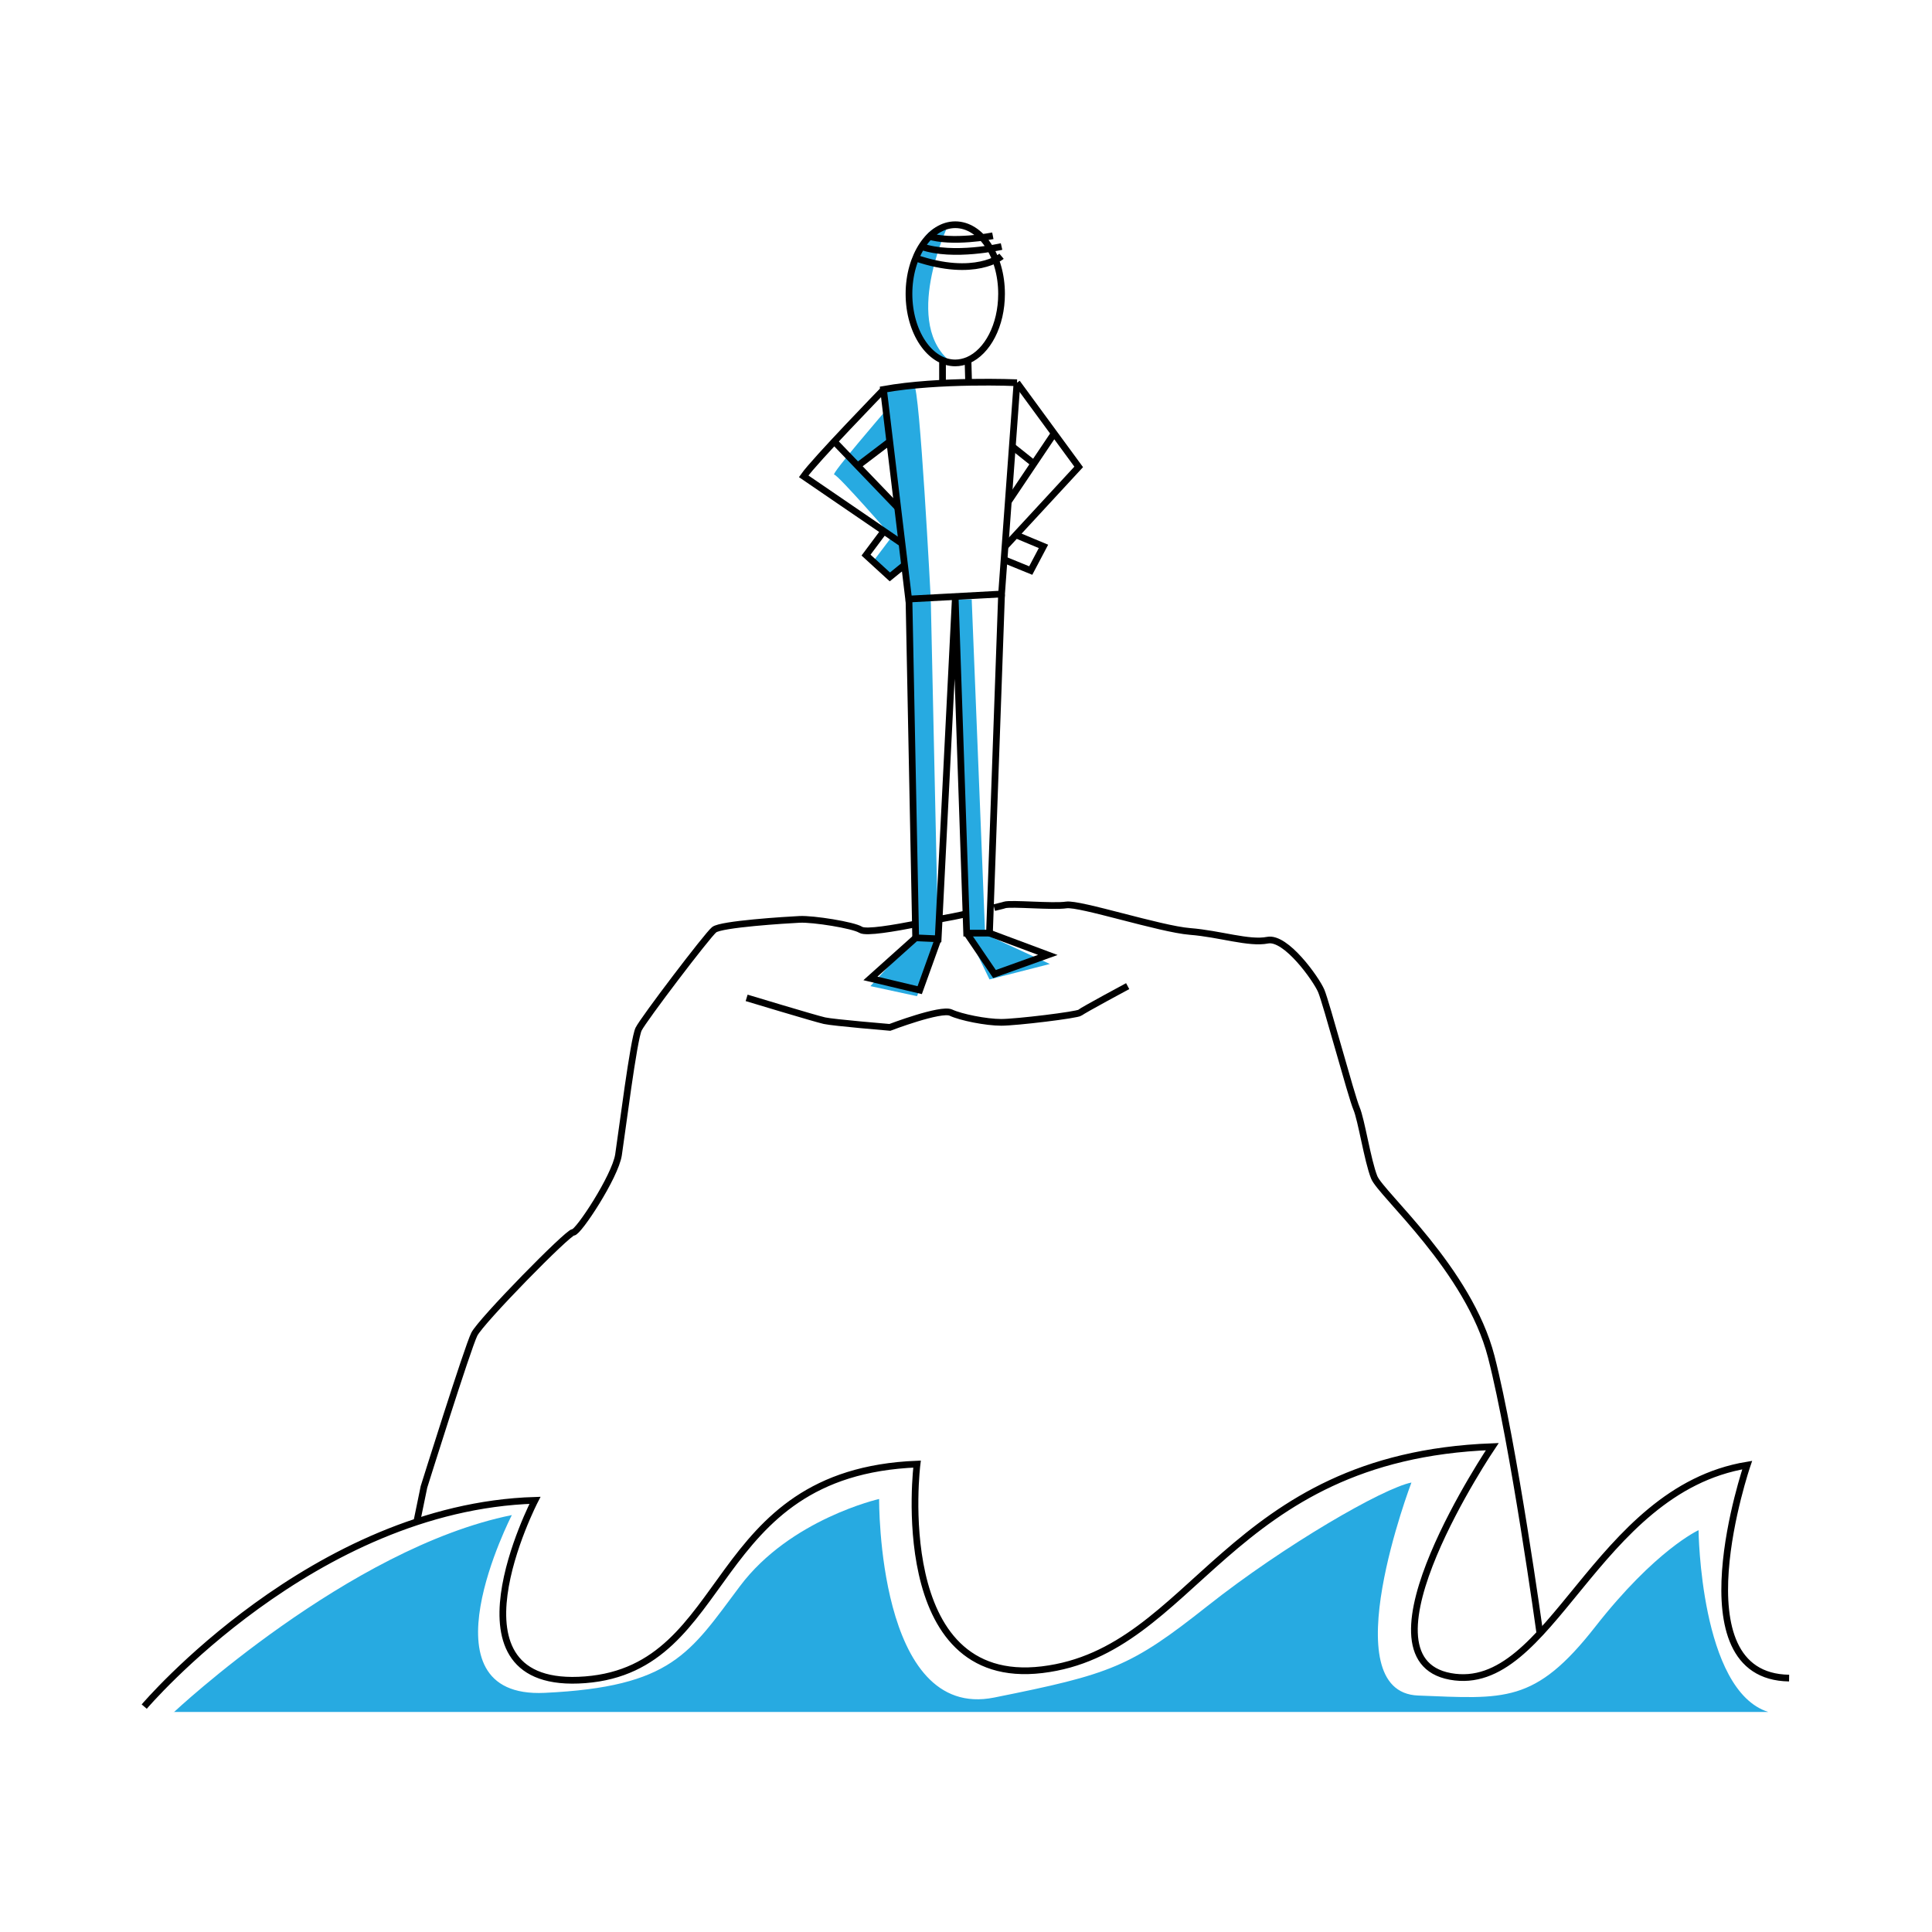 <svg version="1" xmlns="http://www.w3.org/2000/svg" width="576" height="576" viewBox="0 0 576 576"><path d="M282.6 67.3s-14.1 29.7 1.4 41c0 0-16.1-4.8-13-24.1 3-19.4 11.6-16.9 11.6-16.9zm-5.1 111.4s-3.3-63.9-5-63.8c-1.7.2-9 1.2-9 1.2l.4 6.5s-16.3 18.9-15.2 18.9c1.1 0 17.2 18.5 17.2 18.5l-5.6 7.4 5 4.6 4.3-1.9 1.5 13.2 1 97-12.6 13.7 13.9 3 6.3-17.1-2.2-101.2zm-12.2-28.6c-1.8-2.2-3-2.9-4.2-5.5-.3-.7-1.6-1-1.8-1.7-3.2-.7-4-6-.2-7.1.2-.1.3-.1.4-.1 1.4-3.4 7.4-3.1 7.1 1.2-.1 1.7-.6 3.5 0 5.2.7 1.7 0 4.4.6 6.2 1.8 4.1 1.1 5.4-1.9 1.8zm19.5 28.6s2.9 98.8 3.4 99.5c.5.7 6.8 13.8 6.8 13.8l18-4.6-19.3-8.9-4-99.8h-4.9zm-233 331.8s52.2-49 100.8-58.8c0 0-28.2 54.8 9.8 53s43.2-11.8 58.2-31.8 41.5-26 41.5-26-.6 66.2 34.3 59.2S337 497 360 478.8s52.5-35.2 60.8-36.8c0 0-23.8 62.5 2 63.5s34.8 2.5 52.8-20.5 30.8-28.8 30.8-28.8.5 47.8 20.8 54.2H51.8z" fill="#27AAE1"/><g fill="none" stroke="#000" stroke-width="2" stroke-miterlimit="10"><path d="M271 87.6c0 11.4 6.2 20.6 13.8 20.6 1.3 0 2.6-.3 3.8-.8 5.8-2.5 10-10.4 10-19.8 0-11.4-6.2-20.6-13.8-20.6-7.6 0-13.8 9.3-13.8 20.6zm25-17.3s-12.2 2.4-19.5 0m22.1 3.2s-14.4 3.3-23.9 0m23.9 2.9s-7.9 6.6-25.7.5m15.9 38l-.2-7.4m-7.6 0v7.3m22.2-.7s-23.2-1-39.8 2l7.5 62.5 27.7-1.5 4.6-63z"/><path d="M263.5 116.1s-20.6 21.2-23.9 25.9l29.4 20.1m-20.3-30.5l19 19.8m-12.4-12.2l10-7.6m-1.8 26.8l-5.3 7.1 7.1 6.5 4.3-3.5m33.6-54.4l18.4 25.1-21.9 23.7m14.2-33.1l-13.3 19.8m1.2-16.5l6.4 5.1m-8.5 28.8l7.6 3.1 3.8-7.2-7.9-3.3m-4.6 17.6l-3.6 101h-6.8l-3.4-99.5-5.1 101.2-6.7-.3-2-100.9"/><path d="M279.7 279.9l-5.5 15.3-14.7-3.5 13.5-12.1m22-1.4l17.4 6.5-15.9 5.7-8.3-12.2"/><path d="M273.4 275.4c-6.7 1.3-15.2 2.8-16.8 1.8-2.2-1.4-14.2-3.3-18.2-3.1-4 .2-23.5 1.4-25.5 3.1-2 1.6-21 26.6-22.5 29.6s-5 31-6 37.5-12 23.2-13.5 23.1c-1.5-.1-27.5 26.4-29.5 30.4s-15 45.5-15 45.5-.8 4-2.1 10.2m164.4-181.2c-3 .7-6.1 1.3-8.4 1.7m178.8 213s-7.8-56.5-14.5-82.5-32.9-48.5-34.9-53.5-3.8-17.1-5.3-20.6-9-31.5-10.5-35-10.5-16.2-16-15.1c-5.5 1.1-14.2-1.9-23.1-2.6s-32.9-8.5-36.9-7.9-16.5-.6-18.4 0c-.5.2-1.6.4-3.1.8"/><path d="M222.6 297.5s20.5 6.2 23.2 6.8 19.5 2 19.5 2 15.2-5.8 18.2-4.4 10.5 2.9 15 2.9 22.7-2.2 23.5-2.9 14.2-7.9 14.2-7.9M43 508.8s50.5-59.5 116.5-61.5c0 0-29.5 57 15 53.5s35.8-61.8 98.9-64.3c0 0-8.4 66.8 37.3 61.3s54.7-63.5 134.2-66.5c0 0-42.5 63-12.5 68.5s43-55.5 88.5-63c0 0-21.5 63 12.5 63.5"/></g></svg>